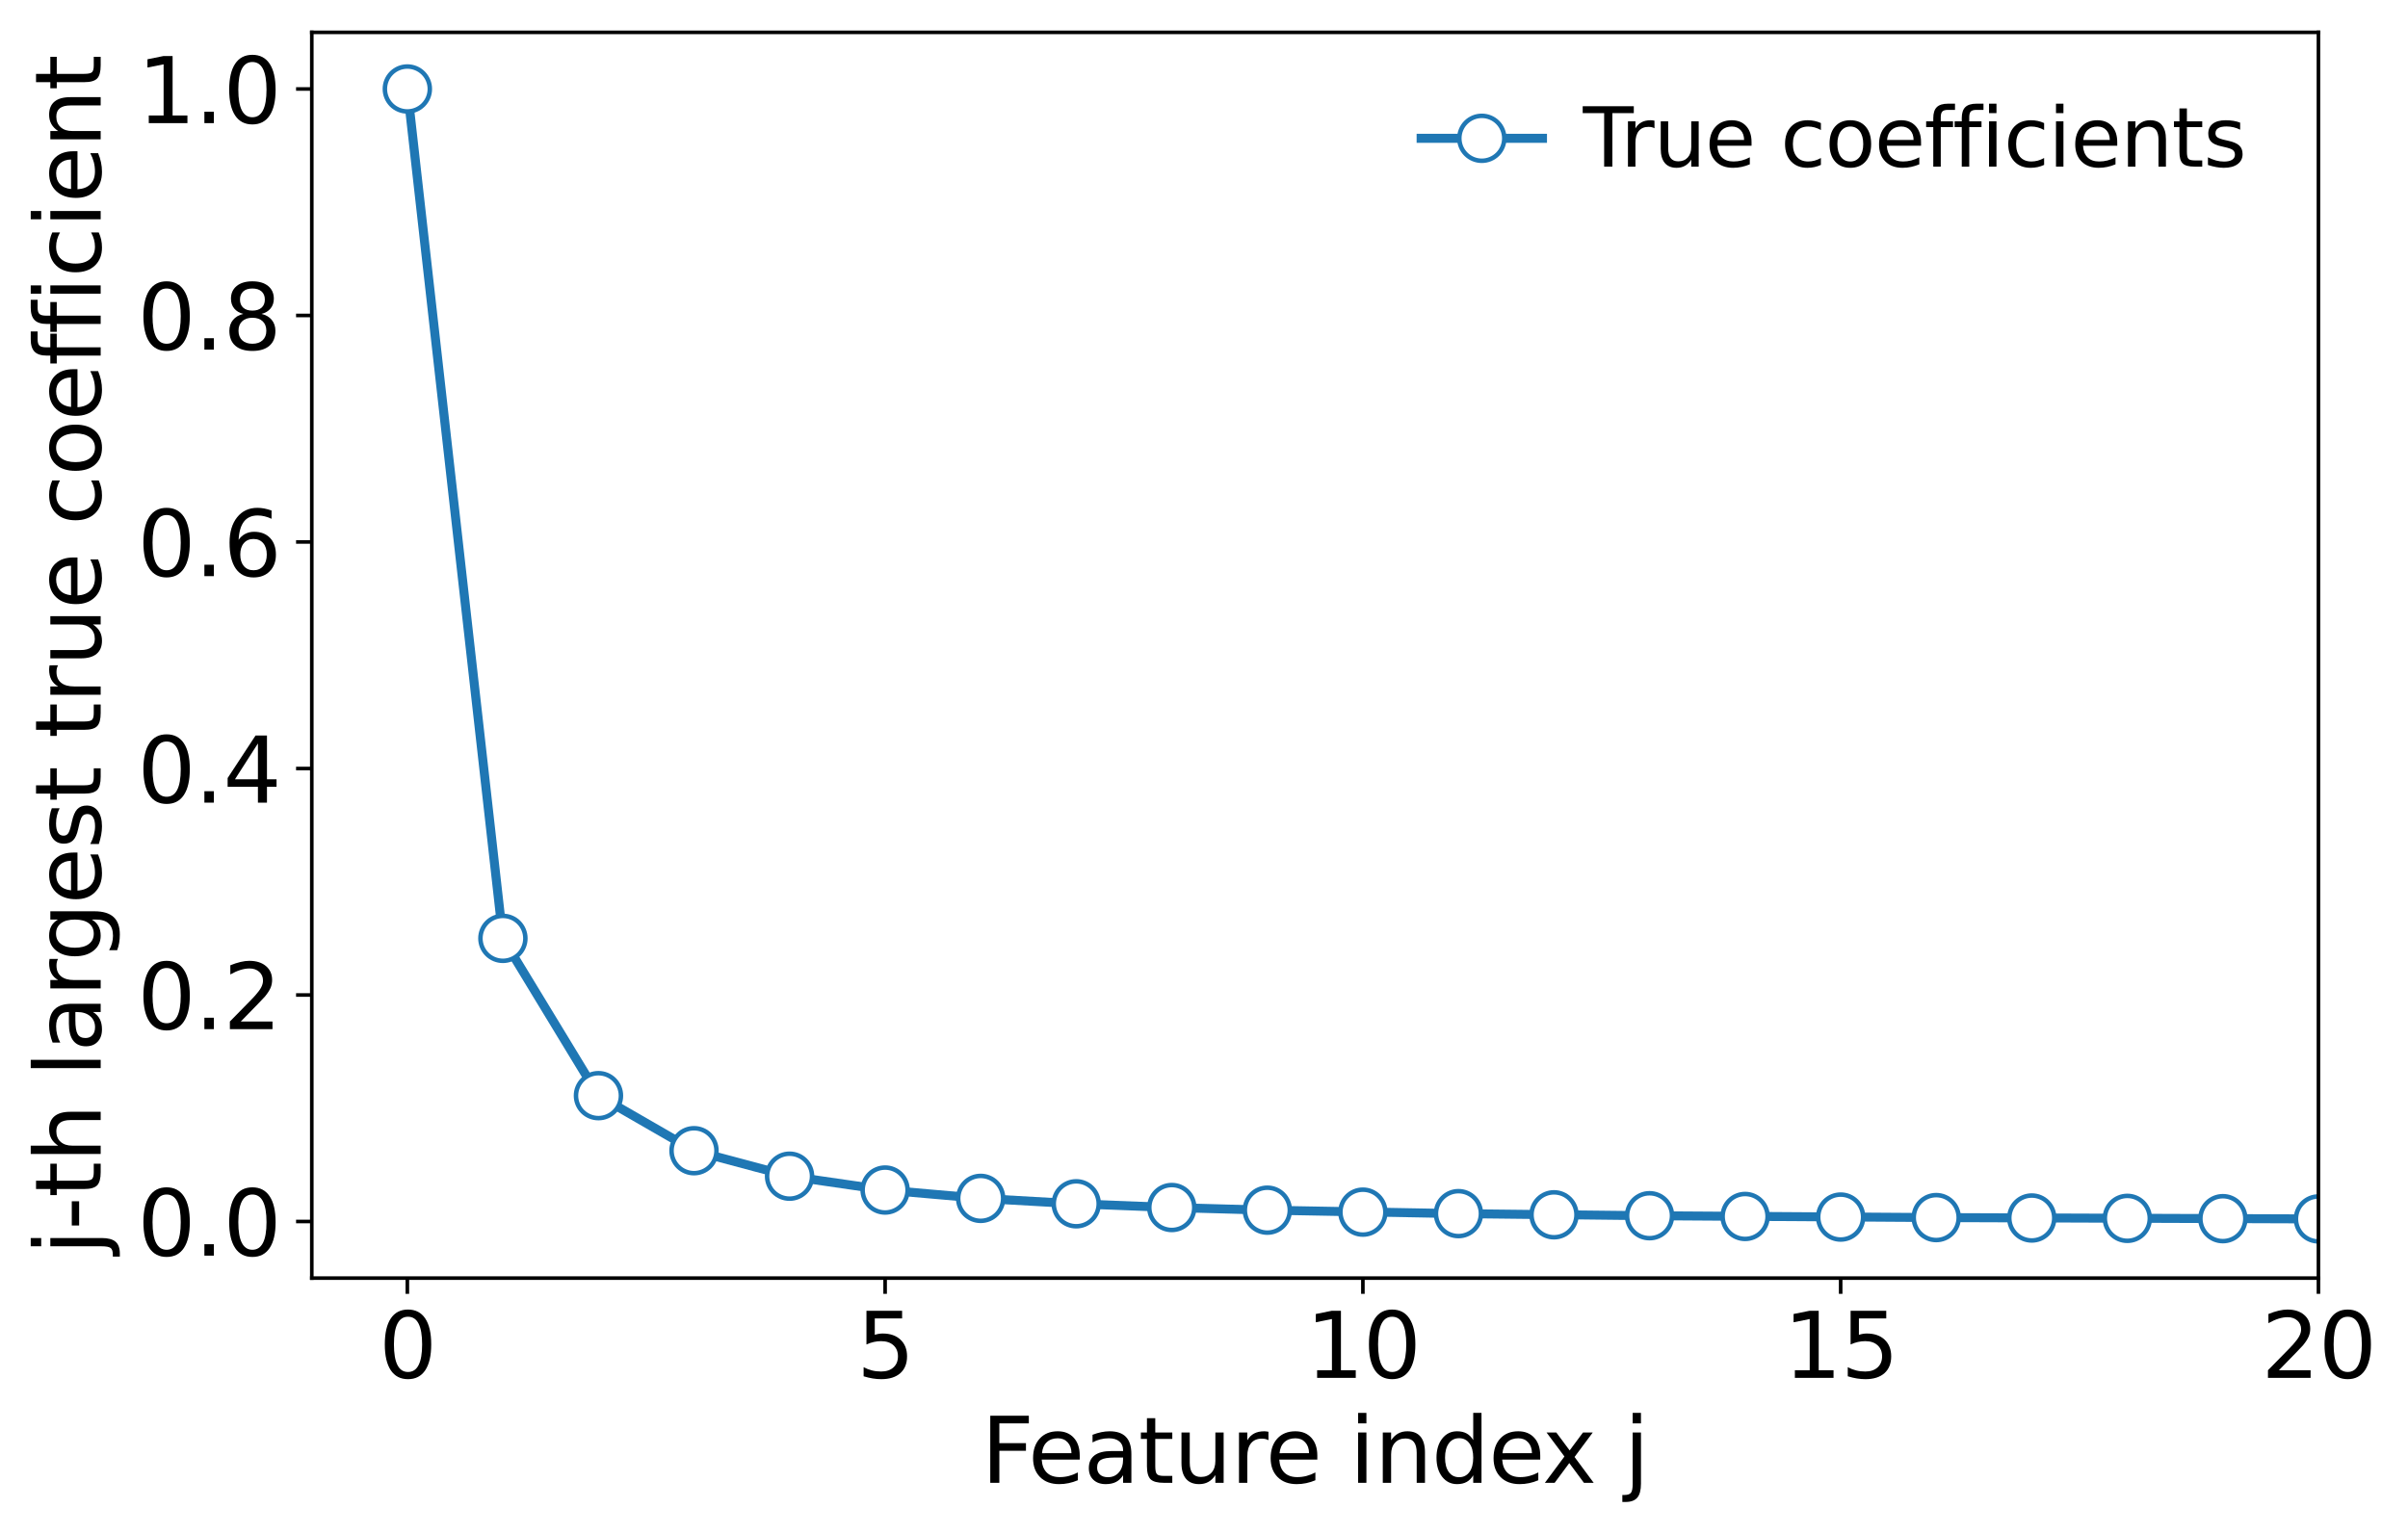 <?xml version="1.0" encoding="utf-8" standalone="no"?>
<!DOCTYPE svg PUBLIC "-//W3C//DTD SVG 1.1//EN"
  "http://www.w3.org/Graphics/SVG/1.1/DTD/svg11.dtd">
<svg xmlns:xlink="http://www.w3.org/1999/xlink" width="535.688pt" height="341.312pt" viewBox="0 0 535.688 341.312" xmlns="http://www.w3.org/2000/svg" version="1.1">
 <defs>
  <style type="text/css">*{stroke-linejoin: round; stroke-linecap: butt}</style>
 </defs>
 <g id="figure_1">
  <g id="patch_1">
   <path d="M 0 341.312 
L 535.688 341.312 
L 535.688 0 
L 0 0 
z
" style="fill: #ffffff"/>
  </g>
  <g id="axes_1">
   <g id="patch_2">
    <path d="M 69.362 284.4 
L 515.763 284.4 
L 515.763 7.2 
L 69.362 7.2 
L 69.362 284.4 
z
" style="fill: none"/>
   </g>
   <g id="matplotlib.axis_1">
    <g id="xtick_1">
     <g id="line2d_1">
      <defs>
       <path id="m172dfd5a56" d="M 0 0 
L 0 3.5 
" style="stroke: #000000; stroke-width: 0.8"/>
      </defs>
      <g>
       <use xlink:href="#m172dfd5a56" x="90.62" y="284.4" style="stroke: #000000; stroke-width: 0.8"/>
      </g>
     </g>
     <g id="text_1">
      <!-- 0 -->
      <g transform="translate(84.257 306.597) scale(0.2 -0.2)">
       <defs>
        <path id="DejaVuSans-30" d="M 2034 4250 
Q 1547 4250 1301 3770 
Q 1056 3291 1056 2328 
Q 1056 1369 1301 889 
Q 1547 409 2034 409 
Q 2525 409 2770 889 
Q 3016 1369 3016 2328 
Q 3016 3291 2770 3770 
Q 2525 4250 2034 4250 
z
M 2034 4750 
Q 2819 4750 3233 4129 
Q 3647 3509 3647 2328 
Q 3647 1150 3233 529 
Q 2819 -91 2034 -91 
Q 1250 -91 836 529 
Q 422 1150 422 2328 
Q 422 3509 836 4129 
Q 1250 4750 2034 4750 
z
" transform="scale(0.016)"/>
       </defs>
       <use xlink:href="#DejaVuSans-30"/>
      </g>
     </g>
    </g>
    <g id="xtick_2">
     <g id="line2d_2">
      <g>
       <use xlink:href="#m172dfd5a56" x="196.905" y="284.4" style="stroke: #000000; stroke-width: 0.8"/>
      </g>
     </g>
     <g id="text_2">
      <!-- 5 -->
      <g transform="translate(190.543 306.597) scale(0.2 -0.2)">
       <defs>
        <path id="DejaVuSans-35" d="M 691 4666 
L 3169 4666 
L 3169 4134 
L 1269 4134 
L 1269 2991 
Q 1406 3038 1543 3061 
Q 1681 3084 1819 3084 
Q 2600 3084 3056 2656 
Q 3513 2228 3513 1497 
Q 3513 744 3044 326 
Q 2575 -91 1722 -91 
Q 1428 -91 1123 -41 
Q 819 9 494 109 
L 494 744 
Q 775 591 1075 516 
Q 1375 441 1709 441 
Q 2250 441 2565 725 
Q 2881 1009 2881 1497 
Q 2881 1984 2565 2268 
Q 2250 2553 1709 2553 
Q 1456 2553 1204 2497 
Q 953 2441 691 2322 
L 691 4666 
z
" transform="scale(0.016)"/>
       </defs>
       <use xlink:href="#DejaVuSans-35"/>
      </g>
     </g>
    </g>
    <g id="xtick_3">
     <g id="line2d_3">
      <g>
       <use xlink:href="#m172dfd5a56" x="303.191" y="284.4" style="stroke: #000000; stroke-width: 0.8"/>
      </g>
     </g>
     <g id="text_3">
      <!-- 10 -->
      <g transform="translate(290.466 306.597) scale(0.2 -0.2)">
       <defs>
        <path id="DejaVuSans-31" d="M 794 531 
L 1825 531 
L 1825 4091 
L 703 3866 
L 703 4441 
L 1819 4666 
L 2450 4666 
L 2450 531 
L 3481 531 
L 3481 0 
L 794 0 
L 794 531 
z
" transform="scale(0.016)"/>
       </defs>
       <use xlink:href="#DejaVuSans-31"/>
       <use xlink:href="#DejaVuSans-30" transform="translate(63.623 0)"/>
      </g>
     </g>
    </g>
    <g id="xtick_4">
     <g id="line2d_4">
      <g>
       <use xlink:href="#m172dfd5a56" x="409.477" y="284.4" style="stroke: #000000; stroke-width: 0.8"/>
      </g>
     </g>
     <g id="text_4">
      <!-- 15 -->
      <g transform="translate(396.752 306.597) scale(0.2 -0.2)">
       <use xlink:href="#DejaVuSans-31"/>
       <use xlink:href="#DejaVuSans-35" transform="translate(63.623 0)"/>
      </g>
     </g>
    </g>
    <g id="xtick_5">
     <g id="line2d_5">
      <g>
       <use xlink:href="#m172dfd5a56" x="515.763" y="284.4" style="stroke: #000000; stroke-width: 0.8"/>
      </g>
     </g>
     <g id="text_5">
      <!-- 20 -->
      <g transform="translate(503.038 306.597) scale(0.2 -0.2)">
       <defs>
        <path id="DejaVuSans-32" d="M 1228 531 
L 3431 531 
L 3431 0 
L 469 0 
L 469 531 
Q 828 903 1448 1529 
Q 2069 2156 2228 2338 
Q 2531 2678 2651 2914 
Q 2772 3150 2772 3378 
Q 2772 3750 2511 3984 
Q 2250 4219 1831 4219 
Q 1534 4219 1204 4116 
Q 875 4013 500 3803 
L 500 4441 
Q 881 4594 1212 4672 
Q 1544 4750 1819 4750 
Q 2544 4750 2975 4387 
Q 3406 4025 3406 3419 
Q 3406 3131 3298 2873 
Q 3191 2616 2906 2266 
Q 2828 2175 2409 1742 
Q 1991 1309 1228 531 
z
" transform="scale(0.016)"/>
       </defs>
       <use xlink:href="#DejaVuSans-32"/>
       <use xlink:href="#DejaVuSans-30" transform="translate(63.623 0)"/>
      </g>
     </g>
    </g>
    <g id="text_6">
     <!-- Feature index j -->
     <g transform="translate(218.287 329.953) scale(0.2 -0.2)">
      <defs>
       <path id="DejaVuSans-46" d="M 628 4666 
L 3309 4666 
L 3309 4134 
L 1259 4134 
L 1259 2759 
L 3109 2759 
L 3109 2228 
L 1259 2228 
L 1259 0 
L 628 0 
L 628 4666 
z
" transform="scale(0.016)"/>
       <path id="DejaVuSans-65" d="M 3597 1894 
L 3597 1613 
L 953 1613 
Q 991 1019 1311 708 
Q 1631 397 2203 397 
Q 2534 397 2845 478 
Q 3156 559 3463 722 
L 3463 178 
Q 3153 47 2828 -22 
Q 2503 -91 2169 -91 
Q 1331 -91 842 396 
Q 353 884 353 1716 
Q 353 2575 817 3079 
Q 1281 3584 2069 3584 
Q 2775 3584 3186 3129 
Q 3597 2675 3597 1894 
z
M 3022 2063 
Q 3016 2534 2758 2815 
Q 2500 3097 2075 3097 
Q 1594 3097 1305 2825 
Q 1016 2553 972 2059 
L 3022 2063 
z
" transform="scale(0.016)"/>
       <path id="DejaVuSans-61" d="M 2194 1759 
Q 1497 1759 1228 1600 
Q 959 1441 959 1056 
Q 959 750 1161 570 
Q 1363 391 1709 391 
Q 2188 391 2477 730 
Q 2766 1069 2766 1631 
L 2766 1759 
L 2194 1759 
z
M 3341 1997 
L 3341 0 
L 2766 0 
L 2766 531 
Q 2569 213 2275 61 
Q 1981 -91 1556 -91 
Q 1019 -91 701 211 
Q 384 513 384 1019 
Q 384 1609 779 1909 
Q 1175 2209 1959 2209 
L 2766 2209 
L 2766 2266 
Q 2766 2663 2505 2880 
Q 2244 3097 1772 3097 
Q 1472 3097 1187 3025 
Q 903 2953 641 2809 
L 641 3341 
Q 956 3463 1253 3523 
Q 1550 3584 1831 3584 
Q 2591 3584 2966 3190 
Q 3341 2797 3341 1997 
z
" transform="scale(0.016)"/>
       <path id="DejaVuSans-74" d="M 1172 4494 
L 1172 3500 
L 2356 3500 
L 2356 3053 
L 1172 3053 
L 1172 1153 
Q 1172 725 1289 603 
Q 1406 481 1766 481 
L 2356 481 
L 2356 0 
L 1766 0 
Q 1100 0 847 248 
Q 594 497 594 1153 
L 594 3053 
L 172 3053 
L 172 3500 
L 594 3500 
L 594 4494 
L 1172 4494 
z
" transform="scale(0.016)"/>
       <path id="DejaVuSans-75" d="M 544 1381 
L 544 3500 
L 1119 3500 
L 1119 1403 
Q 1119 906 1312 657 
Q 1506 409 1894 409 
Q 2359 409 2629 706 
Q 2900 1003 2900 1516 
L 2900 3500 
L 3475 3500 
L 3475 0 
L 2900 0 
L 2900 538 
Q 2691 219 2414 64 
Q 2138 -91 1772 -91 
Q 1169 -91 856 284 
Q 544 659 544 1381 
z
M 1991 3584 
L 1991 3584 
z
" transform="scale(0.016)"/>
       <path id="DejaVuSans-72" d="M 2631 2963 
Q 2534 3019 2420 3045 
Q 2306 3072 2169 3072 
Q 1681 3072 1420 2755 
Q 1159 2438 1159 1844 
L 1159 0 
L 581 0 
L 581 3500 
L 1159 3500 
L 1159 2956 
Q 1341 3275 1631 3429 
Q 1922 3584 2338 3584 
Q 2397 3584 2469 3576 
Q 2541 3569 2628 3553 
L 2631 2963 
z
" transform="scale(0.016)"/>
       <path id="DejaVuSans-20" transform="scale(0.016)"/>
       <path id="DejaVuSans-69" d="M 603 3500 
L 1178 3500 
L 1178 0 
L 603 0 
L 603 3500 
z
M 603 4863 
L 1178 4863 
L 1178 4134 
L 603 4134 
L 603 4863 
z
" transform="scale(0.016)"/>
       <path id="DejaVuSans-6e" d="M 3513 2113 
L 3513 0 
L 2938 0 
L 2938 2094 
Q 2938 2591 2744 2837 
Q 2550 3084 2163 3084 
Q 1697 3084 1428 2787 
Q 1159 2491 1159 1978 
L 1159 0 
L 581 0 
L 581 3500 
L 1159 3500 
L 1159 2956 
Q 1366 3272 1645 3428 
Q 1925 3584 2291 3584 
Q 2894 3584 3203 3211 
Q 3513 2838 3513 2113 
z
" transform="scale(0.016)"/>
       <path id="DejaVuSans-64" d="M 2906 2969 
L 2906 4863 
L 3481 4863 
L 3481 0 
L 2906 0 
L 2906 525 
Q 2725 213 2448 61 
Q 2172 -91 1784 -91 
Q 1150 -91 751 415 
Q 353 922 353 1747 
Q 353 2572 751 3078 
Q 1150 3584 1784 3584 
Q 2172 3584 2448 3432 
Q 2725 3281 2906 2969 
z
M 947 1747 
Q 947 1113 1208 752 
Q 1469 391 1925 391 
Q 2381 391 2643 752 
Q 2906 1113 2906 1747 
Q 2906 2381 2643 2742 
Q 2381 3103 1925 3103 
Q 1469 3103 1208 2742 
Q 947 2381 947 1747 
z
" transform="scale(0.016)"/>
       <path id="DejaVuSans-78" d="M 3513 3500 
L 2247 1797 
L 3578 0 
L 2900 0 
L 1881 1375 
L 863 0 
L 184 0 
L 1544 1831 
L 300 3500 
L 978 3500 
L 1906 2253 
L 2834 3500 
L 3513 3500 
z
" transform="scale(0.016)"/>
       <path id="DejaVuSans-6a" d="M 603 3500 
L 1178 3500 
L 1178 -63 
Q 1178 -731 923 -1031 
Q 669 -1331 103 -1331 
L -116 -1331 
L -116 -844 
L 38 -844 
Q 366 -844 484 -692 
Q 603 -541 603 -63 
L 603 3500 
z
M 603 4863 
L 1178 4863 
L 1178 4134 
L 603 4134 
L 603 4863 
z
" transform="scale(0.016)"/>
      </defs>
      <use xlink:href="#DejaVuSans-46"/>
      <use xlink:href="#DejaVuSans-65" transform="translate(52.02 0)"/>
      <use xlink:href="#DejaVuSans-61" transform="translate(113.543 0)"/>
      <use xlink:href="#DejaVuSans-74" transform="translate(174.822 0)"/>
      <use xlink:href="#DejaVuSans-75" transform="translate(214.031 0)"/>
      <use xlink:href="#DejaVuSans-72" transform="translate(277.41 0)"/>
      <use xlink:href="#DejaVuSans-65" transform="translate(316.273 0)"/>
      <use xlink:href="#DejaVuSans-20" transform="translate(377.797 0)"/>
      <use xlink:href="#DejaVuSans-69" transform="translate(409.584 0)"/>
      <use xlink:href="#DejaVuSans-6e" transform="translate(437.367 0)"/>
      <use xlink:href="#DejaVuSans-64" transform="translate(500.746 0)"/>
      <use xlink:href="#DejaVuSans-65" transform="translate(564.223 0)"/>
      <use xlink:href="#DejaVuSans-78" transform="translate(623.996 0)"/>
      <use xlink:href="#DejaVuSans-20" transform="translate(683.176 0)"/>
      <use xlink:href="#DejaVuSans-6a" transform="translate(714.963 0)"/>
     </g>
    </g>
   </g>
   <g id="matplotlib.axis_2">
    <g id="ytick_1">
     <g id="line2d_6">
      <defs>
       <path id="m11b8244fba" d="M 0 0 
L -3.5 0 
" style="stroke: #000000; stroke-width: 0.8"/>
      </defs>
      <g>
       <use xlink:href="#m11b8244fba" x="69.362" y="271.803" style="stroke: #000000; stroke-width: 0.8"/>
      </g>
     </g>
     <g id="text_7">
      <!-- 0.0 -->
      <g transform="translate(30.556 279.401) scale(0.2 -0.2)">
       <defs>
        <path id="DejaVuSans-2e" d="M 684 794 
L 1344 794 
L 1344 0 
L 684 0 
L 684 794 
z
" transform="scale(0.016)"/>
       </defs>
       <use xlink:href="#DejaVuSans-30"/>
       <use xlink:href="#DejaVuSans-2e" transform="translate(63.623 0)"/>
       <use xlink:href="#DejaVuSans-30" transform="translate(95.41 0)"/>
      </g>
     </g>
    </g>
    <g id="ytick_2">
     <g id="line2d_7">
      <g>
       <use xlink:href="#m11b8244fba" x="69.362" y="221.402" style="stroke: #000000; stroke-width: 0.8"/>
      </g>
     </g>
     <g id="text_8">
      <!-- 0.2 -->
      <g transform="translate(30.556 229.001) scale(0.2 -0.2)">
       <use xlink:href="#DejaVuSans-30"/>
       <use xlink:href="#DejaVuSans-2e" transform="translate(63.623 0)"/>
       <use xlink:href="#DejaVuSans-32" transform="translate(95.41 0)"/>
      </g>
     </g>
    </g>
    <g id="ytick_3">
     <g id="line2d_8">
      <g>
       <use xlink:href="#m11b8244fba" x="69.362" y="171.002" style="stroke: #000000; stroke-width: 0.8"/>
      </g>
     </g>
     <g id="text_9">
      <!-- 0.4 -->
      <g transform="translate(30.556 178.6) scale(0.2 -0.2)">
       <defs>
        <path id="DejaVuSans-34" d="M 2419 4116 
L 825 1625 
L 2419 1625 
L 2419 4116 
z
M 2253 4666 
L 3047 4666 
L 3047 1625 
L 3713 1625 
L 3713 1100 
L 3047 1100 
L 3047 0 
L 2419 0 
L 2419 1100 
L 313 1100 
L 313 1709 
L 2253 4666 
z
" transform="scale(0.016)"/>
       </defs>
       <use xlink:href="#DejaVuSans-30"/>
       <use xlink:href="#DejaVuSans-2e" transform="translate(63.623 0)"/>
       <use xlink:href="#DejaVuSans-34" transform="translate(95.41 0)"/>
      </g>
     </g>
    </g>
    <g id="ytick_4">
     <g id="line2d_9">
      <g>
       <use xlink:href="#m11b8244fba" x="69.362" y="120.601" style="stroke: #000000; stroke-width: 0.8"/>
      </g>
     </g>
     <g id="text_10">
      <!-- 0.6 -->
      <g transform="translate(30.556 128.2) scale(0.2 -0.2)">
       <defs>
        <path id="DejaVuSans-36" d="M 2113 2584 
Q 1688 2584 1439 2293 
Q 1191 2003 1191 1497 
Q 1191 994 1439 701 
Q 1688 409 2113 409 
Q 2538 409 2786 701 
Q 3034 994 3034 1497 
Q 3034 2003 2786 2293 
Q 2538 2584 2113 2584 
z
M 3366 4563 
L 3366 3988 
Q 3128 4100 2886 4159 
Q 2644 4219 2406 4219 
Q 1781 4219 1451 3797 
Q 1122 3375 1075 2522 
Q 1259 2794 1537 2939 
Q 1816 3084 2150 3084 
Q 2853 3084 3261 2657 
Q 3669 2231 3669 1497 
Q 3669 778 3244 343 
Q 2819 -91 2113 -91 
Q 1303 -91 875 529 
Q 447 1150 447 2328 
Q 447 3434 972 4092 
Q 1497 4750 2381 4750 
Q 2619 4750 2861 4703 
Q 3103 4656 3366 4563 
z
" transform="scale(0.016)"/>
       </defs>
       <use xlink:href="#DejaVuSans-30"/>
       <use xlink:href="#DejaVuSans-2e" transform="translate(63.623 0)"/>
       <use xlink:href="#DejaVuSans-36" transform="translate(95.41 0)"/>
      </g>
     </g>
    </g>
    <g id="ytick_5">
     <g id="line2d_10">
      <g>
       <use xlink:href="#m11b8244fba" x="69.362" y="70.201" style="stroke: #000000; stroke-width: 0.8"/>
      </g>
     </g>
     <g id="text_11">
      <!-- 0.8 -->
      <g transform="translate(30.556 77.799) scale(0.2 -0.2)">
       <defs>
        <path id="DejaVuSans-38" d="M 2034 2216 
Q 1584 2216 1326 1975 
Q 1069 1734 1069 1313 
Q 1069 891 1326 650 
Q 1584 409 2034 409 
Q 2484 409 2743 651 
Q 3003 894 3003 1313 
Q 3003 1734 2745 1975 
Q 2488 2216 2034 2216 
z
M 1403 2484 
Q 997 2584 770 2862 
Q 544 3141 544 3541 
Q 544 4100 942 4425 
Q 1341 4750 2034 4750 
Q 2731 4750 3128 4425 
Q 3525 4100 3525 3541 
Q 3525 3141 3298 2862 
Q 3072 2584 2669 2484 
Q 3125 2378 3379 2068 
Q 3634 1759 3634 1313 
Q 3634 634 3220 271 
Q 2806 -91 2034 -91 
Q 1263 -91 848 271 
Q 434 634 434 1313 
Q 434 1759 690 2068 
Q 947 2378 1403 2484 
z
M 1172 3481 
Q 1172 3119 1398 2916 
Q 1625 2713 2034 2713 
Q 2441 2713 2670 2916 
Q 2900 3119 2900 3481 
Q 2900 3844 2670 4047 
Q 2441 4250 2034 4250 
Q 1625 4250 1398 4047 
Q 1172 3844 1172 3481 
z
" transform="scale(0.016)"/>
       </defs>
       <use xlink:href="#DejaVuSans-30"/>
       <use xlink:href="#DejaVuSans-2e" transform="translate(63.623 0)"/>
       <use xlink:href="#DejaVuSans-38" transform="translate(95.41 0)"/>
      </g>
     </g>
    </g>
    <g id="ytick_6">
     <g id="line2d_11">
      <g>
       <use xlink:href="#m11b8244fba" x="69.362" y="19.8" style="stroke: #000000; stroke-width: 0.8"/>
      </g>
     </g>
     <g id="text_12">
      <!-- 1.0 -->
      <g transform="translate(30.556 27.398) scale(0.2 -0.2)">
       <use xlink:href="#DejaVuSans-31"/>
       <use xlink:href="#DejaVuSans-2e" transform="translate(63.623 0)"/>
       <use xlink:href="#DejaVuSans-30" transform="translate(95.41 0)"/>
      </g>
     </g>
    </g>
    <g id="text_13">
     <!-- j-th largest true coefficient -->
     <g transform="translate(22.397 279.25) rotate(-90) scale(0.2 -0.2)">
      <defs>
       <path id="DejaVuSans-2d" d="M 313 2009 
L 1997 2009 
L 1997 1497 
L 313 1497 
L 313 2009 
z
" transform="scale(0.016)"/>
       <path id="DejaVuSans-68" d="M 3513 2113 
L 3513 0 
L 2938 0 
L 2938 2094 
Q 2938 2591 2744 2837 
Q 2550 3084 2163 3084 
Q 1697 3084 1428 2787 
Q 1159 2491 1159 1978 
L 1159 0 
L 581 0 
L 581 4863 
L 1159 4863 
L 1159 2956 
Q 1366 3272 1645 3428 
Q 1925 3584 2291 3584 
Q 2894 3584 3203 3211 
Q 3513 2838 3513 2113 
z
" transform="scale(0.016)"/>
       <path id="DejaVuSans-6c" d="M 603 4863 
L 1178 4863 
L 1178 0 
L 603 0 
L 603 4863 
z
" transform="scale(0.016)"/>
       <path id="DejaVuSans-67" d="M 2906 1791 
Q 2906 2416 2648 2759 
Q 2391 3103 1925 3103 
Q 1463 3103 1205 2759 
Q 947 2416 947 1791 
Q 947 1169 1205 825 
Q 1463 481 1925 481 
Q 2391 481 2648 825 
Q 2906 1169 2906 1791 
z
M 3481 434 
Q 3481 -459 3084 -895 
Q 2688 -1331 1869 -1331 
Q 1566 -1331 1297 -1286 
Q 1028 -1241 775 -1147 
L 775 -588 
Q 1028 -725 1275 -790 
Q 1522 -856 1778 -856 
Q 2344 -856 2625 -561 
Q 2906 -266 2906 331 
L 2906 616 
Q 2728 306 2450 153 
Q 2172 0 1784 0 
Q 1141 0 747 490 
Q 353 981 353 1791 
Q 353 2603 747 3093 
Q 1141 3584 1784 3584 
Q 2172 3584 2450 3431 
Q 2728 3278 2906 2969 
L 2906 3500 
L 3481 3500 
L 3481 434 
z
" transform="scale(0.016)"/>
       <path id="DejaVuSans-73" d="M 2834 3397 
L 2834 2853 
Q 2591 2978 2328 3040 
Q 2066 3103 1784 3103 
Q 1356 3103 1142 2972 
Q 928 2841 928 2578 
Q 928 2378 1081 2264 
Q 1234 2150 1697 2047 
L 1894 2003 
Q 2506 1872 2764 1633 
Q 3022 1394 3022 966 
Q 3022 478 2636 193 
Q 2250 -91 1575 -91 
Q 1294 -91 989 -36 
Q 684 19 347 128 
L 347 722 
Q 666 556 975 473 
Q 1284 391 1588 391 
Q 1994 391 2212 530 
Q 2431 669 2431 922 
Q 2431 1156 2273 1281 
Q 2116 1406 1581 1522 
L 1381 1569 
Q 847 1681 609 1914 
Q 372 2147 372 2553 
Q 372 3047 722 3315 
Q 1072 3584 1716 3584 
Q 2034 3584 2315 3537 
Q 2597 3491 2834 3397 
z
" transform="scale(0.016)"/>
       <path id="DejaVuSans-63" d="M 3122 3366 
L 3122 2828 
Q 2878 2963 2633 3030 
Q 2388 3097 2138 3097 
Q 1578 3097 1268 2742 
Q 959 2388 959 1747 
Q 959 1106 1268 751 
Q 1578 397 2138 397 
Q 2388 397 2633 464 
Q 2878 531 3122 666 
L 3122 134 
Q 2881 22 2623 -34 
Q 2366 -91 2075 -91 
Q 1284 -91 818 406 
Q 353 903 353 1747 
Q 353 2603 823 3093 
Q 1294 3584 2113 3584 
Q 2378 3584 2631 3529 
Q 2884 3475 3122 3366 
z
" transform="scale(0.016)"/>
       <path id="DejaVuSans-6f" d="M 1959 3097 
Q 1497 3097 1228 2736 
Q 959 2375 959 1747 
Q 959 1119 1226 758 
Q 1494 397 1959 397 
Q 2419 397 2687 759 
Q 2956 1122 2956 1747 
Q 2956 2369 2687 2733 
Q 2419 3097 1959 3097 
z
M 1959 3584 
Q 2709 3584 3137 3096 
Q 3566 2609 3566 1747 
Q 3566 888 3137 398 
Q 2709 -91 1959 -91 
Q 1206 -91 779 398 
Q 353 888 353 1747 
Q 353 2609 779 3096 
Q 1206 3584 1959 3584 
z
" transform="scale(0.016)"/>
       <path id="DejaVuSans-66" d="M 2375 4863 
L 2375 4384 
L 1825 4384 
Q 1516 4384 1395 4259 
Q 1275 4134 1275 3809 
L 1275 3500 
L 2222 3500 
L 2222 3053 
L 1275 3053 
L 1275 0 
L 697 0 
L 697 3053 
L 147 3053 
L 147 3500 
L 697 3500 
L 697 3744 
Q 697 4328 969 4595 
Q 1241 4863 1831 4863 
L 2375 4863 
z
" transform="scale(0.016)"/>
      </defs>
      <use xlink:href="#DejaVuSans-6a"/>
      <use xlink:href="#DejaVuSans-2d" transform="translate(27.783 0)"/>
      <use xlink:href="#DejaVuSans-74" transform="translate(63.867 0)"/>
      <use xlink:href="#DejaVuSans-68" transform="translate(103.076 0)"/>
      <use xlink:href="#DejaVuSans-20" transform="translate(166.455 0)"/>
      <use xlink:href="#DejaVuSans-6c" transform="translate(198.242 0)"/>
      <use xlink:href="#DejaVuSans-61" transform="translate(226.025 0)"/>
      <use xlink:href="#DejaVuSans-72" transform="translate(287.305 0)"/>
      <use xlink:href="#DejaVuSans-67" transform="translate(326.668 0)"/>
      <use xlink:href="#DejaVuSans-65" transform="translate(390.145 0)"/>
      <use xlink:href="#DejaVuSans-73" transform="translate(451.668 0)"/>
      <use xlink:href="#DejaVuSans-74" transform="translate(503.768 0)"/>
      <use xlink:href="#DejaVuSans-20" transform="translate(542.977 0)"/>
      <use xlink:href="#DejaVuSans-74" transform="translate(574.764 0)"/>
      <use xlink:href="#DejaVuSans-72" transform="translate(613.973 0)"/>
      <use xlink:href="#DejaVuSans-75" transform="translate(655.086 0)"/>
      <use xlink:href="#DejaVuSans-65" transform="translate(718.465 0)"/>
      <use xlink:href="#DejaVuSans-20" transform="translate(779.988 0)"/>
      <use xlink:href="#DejaVuSans-63" transform="translate(811.775 0)"/>
      <use xlink:href="#DejaVuSans-6f" transform="translate(866.756 0)"/>
      <use xlink:href="#DejaVuSans-65" transform="translate(927.938 0)"/>
      <use xlink:href="#DejaVuSans-66" transform="translate(989.461 0)"/>
      <use xlink:href="#DejaVuSans-66" transform="translate(1024.666 0)"/>
      <use xlink:href="#DejaVuSans-69" transform="translate(1059.871 0)"/>
      <use xlink:href="#DejaVuSans-63" transform="translate(1087.654 0)"/>
      <use xlink:href="#DejaVuSans-69" transform="translate(1142.635 0)"/>
      <use xlink:href="#DejaVuSans-65" transform="translate(1170.418 0)"/>
      <use xlink:href="#DejaVuSans-6e" transform="translate(1231.941 0)"/>
      <use xlink:href="#DejaVuSans-74" transform="translate(1295.32 0)"/>
     </g>
    </g>
   </g>
   <g id="line2d_12">
    <path d="M 90.62 19.8 
L 111.877 208.802 
L 133.134 243.802 
L 154.391 256.053 
L 175.648 261.723 
L 196.905 264.803 
L 218.162 266.66 
L 239.42 267.865 
L 260.677 268.692 
L 281.934 269.283 
L 324.448 270.053 
L 366.962 270.517 
L 430.734 270.931 
L 515.763 271.231 
L 536.688 271.281 
L 536.688 271.281 
" clip-path="url(#p27f8ea3ad3)" style="fill: none; stroke: #1f77b4; stroke-width: 2; stroke-linecap: square"/>
    <defs>
     <path id="mf3599921d0" d="M 0 5 
C 1.326 5 2.598 4.473 3.536 3.536 
C 4.473 2.598 5 1.326 5 0 
C 5 -1.326 4.473 -2.598 3.536 -3.536 
C 2.598 -4.473 1.326 -5 0 -5 
C -1.326 -5 -2.598 -4.473 -3.536 -3.536 
C -4.473 -2.598 -5 -1.326 -5 0 
C -5 1.326 -4.473 2.598 -3.536 3.536 
C -2.598 4.473 -1.326 5 0 5 
z
" style="stroke: #1f77b4"/>
    </defs>
    <g clip-path="url(#p27f8ea3ad3)">
     <use xlink:href="#mf3599921d0" x="90.62" y="19.8" style="fill: #ffffff; stroke: #1f77b4"/>
     <use xlink:href="#mf3599921d0" x="111.877" y="208.802" style="fill: #ffffff; stroke: #1f77b4"/>
     <use xlink:href="#mf3599921d0" x="133.134" y="243.802" style="fill: #ffffff; stroke: #1f77b4"/>
     <use xlink:href="#mf3599921d0" x="154.391" y="256.053" style="fill: #ffffff; stroke: #1f77b4"/>
     <use xlink:href="#mf3599921d0" x="175.648" y="261.723" style="fill: #ffffff; stroke: #1f77b4"/>
     <use xlink:href="#mf3599921d0" x="196.905" y="264.803" style="fill: #ffffff; stroke: #1f77b4"/>
     <use xlink:href="#mf3599921d0" x="218.162" y="266.66" style="fill: #ffffff; stroke: #1f77b4"/>
     <use xlink:href="#mf3599921d0" x="239.42" y="267.865" style="fill: #ffffff; stroke: #1f77b4"/>
     <use xlink:href="#mf3599921d0" x="260.677" y="268.692" style="fill: #ffffff; stroke: #1f77b4"/>
     <use xlink:href="#mf3599921d0" x="281.934" y="269.283" style="fill: #ffffff; stroke: #1f77b4"/>
     <use xlink:href="#mf3599921d0" x="303.191" y="269.72" style="fill: #ffffff; stroke: #1f77b4"/>
     <use xlink:href="#mf3599921d0" x="324.448" y="270.053" style="fill: #ffffff; stroke: #1f77b4"/>
     <use xlink:href="#mf3599921d0" x="345.705" y="270.312" style="fill: #ffffff; stroke: #1f77b4"/>
     <use xlink:href="#mf3599921d0" x="366.962" y="270.517" style="fill: #ffffff; stroke: #1f77b4"/>
     <use xlink:href="#mf3599921d0" x="388.22" y="270.683" style="fill: #ffffff; stroke: #1f77b4"/>
     <use xlink:href="#mf3599921d0" x="409.477" y="270.818" style="fill: #ffffff; stroke: #1f77b4"/>
     <use xlink:href="#mf3599921d0" x="430.734" y="270.931" style="fill: #ffffff; stroke: #1f77b4"/>
     <use xlink:href="#mf3599921d0" x="451.991" y="271.025" style="fill: #ffffff; stroke: #1f77b4"/>
     <use xlink:href="#mf3599921d0" x="473.248" y="271.105" style="fill: #ffffff; stroke: #1f77b4"/>
     <use xlink:href="#mf3599921d0" x="494.505" y="271.173" style="fill: #ffffff; stroke: #1f77b4"/>
     <use xlink:href="#mf3599921d0" x="515.763" y="271.231" style="fill: #ffffff; stroke: #1f77b4"/>
     <use xlink:href="#mf3599921d0" x="537.02" y="271.282" style="fill: #ffffff; stroke: #1f77b4"/>
     <use xlink:href="#mf3599921d0" x="558.277" y="271.326" style="fill: #ffffff; stroke: #1f77b4"/>
     <use xlink:href="#mf3599921d0" x="579.534" y="271.365" style="fill: #ffffff; stroke: #1f77b4"/>
     <use xlink:href="#mf3599921d0" x="600.791" y="271.4" style="fill: #ffffff; stroke: #1f77b4"/>
     <use xlink:href="#mf3599921d0" x="622.048" y="271.43" style="fill: #ffffff; stroke: #1f77b4"/>
     <use xlink:href="#mf3599921d0" x="643.305" y="271.457" style="fill: #ffffff; stroke: #1f77b4"/>
     <use xlink:href="#mf3599921d0" x="664.562" y="271.481" style="fill: #ffffff; stroke: #1f77b4"/>
     <use xlink:href="#mf3599921d0" x="685.82" y="271.503" style="fill: #ffffff; stroke: #1f77b4"/>
     <use xlink:href="#mf3599921d0" x="707.077" y="271.523" style="fill: #ffffff; stroke: #1f77b4"/>
     <use xlink:href="#mf3599921d0" x="728.334" y="271.541" style="fill: #ffffff; stroke: #1f77b4"/>
     <use xlink:href="#mf3599921d0" x="749.591" y="271.557" style="fill: #ffffff; stroke: #1f77b4"/>
     <use xlink:href="#mf3599921d0" x="770.848" y="271.571" style="fill: #ffffff; stroke: #1f77b4"/>
     <use xlink:href="#mf3599921d0" x="792.105" y="271.585" style="fill: #ffffff; stroke: #1f77b4"/>
     <use xlink:href="#mf3599921d0" x="813.362" y="271.597" style="fill: #ffffff; stroke: #1f77b4"/>
     <use xlink:href="#mf3599921d0" x="834.62" y="271.608" style="fill: #ffffff; stroke: #1f77b4"/>
     <use xlink:href="#mf3599921d0" x="855.877" y="271.619" style="fill: #ffffff; stroke: #1f77b4"/>
     <use xlink:href="#mf3599921d0" x="877.134" y="271.628" style="fill: #ffffff; stroke: #1f77b4"/>
     <use xlink:href="#mf3599921d0" x="898.391" y="271.637" style="fill: #ffffff; stroke: #1f77b4"/>
     <use xlink:href="#mf3599921d0" x="919.648" y="271.645" style="fill: #ffffff; stroke: #1f77b4"/>
     <use xlink:href="#mf3599921d0" x="940.905" y="271.653" style="fill: #ffffff; stroke: #1f77b4"/>
     <use xlink:href="#mf3599921d0" x="962.163" y="271.66" style="fill: #ffffff; stroke: #1f77b4"/>
     <use xlink:href="#mf3599921d0" x="983.42" y="271.667" style="fill: #ffffff; stroke: #1f77b4"/>
     <use xlink:href="#mf3599921d0" x="1004.677" y="271.673" style="fill: #ffffff; stroke: #1f77b4"/>
     <use xlink:href="#mf3599921d0" x="1025.934" y="271.678" style="fill: #ffffff; stroke: #1f77b4"/>
     <use xlink:href="#mf3599921d0" x="1047.191" y="271.684" style="fill: #ffffff; stroke: #1f77b4"/>
     <use xlink:href="#mf3599921d0" x="1068.448" y="271.689" style="fill: #ffffff; stroke: #1f77b4"/>
     <use xlink:href="#mf3599921d0" x="1089.705" y="271.693" style="fill: #ffffff; stroke: #1f77b4"/>
     <use xlink:href="#mf3599921d0" x="1110.963" y="271.698" style="fill: #ffffff; stroke: #1f77b4"/>
     <use xlink:href="#mf3599921d0" x="1132.22" y="271.702" style="fill: #ffffff; stroke: #1f77b4"/>
     <use xlink:href="#mf3599921d0" x="1153.477" y="271.706" style="fill: #ffffff; stroke: #1f77b4"/>
     <use xlink:href="#mf3599921d0" x="1174.734" y="271.71" style="fill: #ffffff; stroke: #1f77b4"/>
     <use xlink:href="#mf3599921d0" x="1195.991" y="271.713" style="fill: #ffffff; stroke: #1f77b4"/>
     <use xlink:href="#mf3599921d0" x="1217.248" y="271.716" style="fill: #ffffff; stroke: #1f77b4"/>
     <use xlink:href="#mf3599921d0" x="1238.505" y="271.719" style="fill: #ffffff; stroke: #1f77b4"/>
     <use xlink:href="#mf3599921d0" x="1259.763" y="271.722" style="fill: #ffffff; stroke: #1f77b4"/>
     <use xlink:href="#mf3599921d0" x="1281.02" y="271.725" style="fill: #ffffff; stroke: #1f77b4"/>
     <use xlink:href="#mf3599921d0" x="1302.277" y="271.728" style="fill: #ffffff; stroke: #1f77b4"/>
     <use xlink:href="#mf3599921d0" x="1323.534" y="271.73" style="fill: #ffffff; stroke: #1f77b4"/>
     <use xlink:href="#mf3599921d0" x="1344.791" y="271.733" style="fill: #ffffff; stroke: #1f77b4"/>
     <use xlink:href="#mf3599921d0" x="1366.048" y="271.735" style="fill: #ffffff; stroke: #1f77b4"/>
     <use xlink:href="#mf3599921d0" x="1387.305" y="271.737" style="fill: #ffffff; stroke: #1f77b4"/>
     <use xlink:href="#mf3599921d0" x="1408.562" y="271.739" style="fill: #ffffff; stroke: #1f77b4"/>
     <use xlink:href="#mf3599921d0" x="1429.82" y="271.741" style="fill: #ffffff; stroke: #1f77b4"/>
     <use xlink:href="#mf3599921d0" x="1451.077" y="271.743" style="fill: #ffffff; stroke: #1f77b4"/>
     <use xlink:href="#mf3599921d0" x="1472.334" y="271.745" style="fill: #ffffff; stroke: #1f77b4"/>
     <use xlink:href="#mf3599921d0" x="1493.591" y="271.747" style="fill: #ffffff; stroke: #1f77b4"/>
     <use xlink:href="#mf3599921d0" x="1514.848" y="271.748" style="fill: #ffffff; stroke: #1f77b4"/>
     <use xlink:href="#mf3599921d0" x="1536.105" y="271.75" style="fill: #ffffff; stroke: #1f77b4"/>
     <use xlink:href="#mf3599921d0" x="1557.362" y="271.751" style="fill: #ffffff; stroke: #1f77b4"/>
     <use xlink:href="#mf3599921d0" x="1578.62" y="271.753" style="fill: #ffffff; stroke: #1f77b4"/>
     <use xlink:href="#mf3599921d0" x="1599.877" y="271.754" style="fill: #ffffff; stroke: #1f77b4"/>
     <use xlink:href="#mf3599921d0" x="1621.134" y="271.756" style="fill: #ffffff; stroke: #1f77b4"/>
     <use xlink:href="#mf3599921d0" x="1642.391" y="271.757" style="fill: #ffffff; stroke: #1f77b4"/>
     <use xlink:href="#mf3599921d0" x="1663.648" y="271.758" style="fill: #ffffff; stroke: #1f77b4"/>
     <use xlink:href="#mf3599921d0" x="1684.905" y="271.759" style="fill: #ffffff; stroke: #1f77b4"/>
     <use xlink:href="#mf3599921d0" x="1706.162" y="271.76" style="fill: #ffffff; stroke: #1f77b4"/>
     <use xlink:href="#mf3599921d0" x="1727.42" y="271.761" style="fill: #ffffff; stroke: #1f77b4"/>
     <use xlink:href="#mf3599921d0" x="1748.677" y="271.762" style="fill: #ffffff; stroke: #1f77b4"/>
     <use xlink:href="#mf3599921d0" x="1769.934" y="271.763" style="fill: #ffffff; stroke: #1f77b4"/>
     <use xlink:href="#mf3599921d0" x="1791.191" y="271.764" style="fill: #ffffff; stroke: #1f77b4"/>
     <use xlink:href="#mf3599921d0" x="1812.448" y="271.765" style="fill: #ffffff; stroke: #1f77b4"/>
     <use xlink:href="#mf3599921d0" x="1833.705" y="271.766" style="fill: #ffffff; stroke: #1f77b4"/>
     <use xlink:href="#mf3599921d0" x="1854.963" y="271.767" style="fill: #ffffff; stroke: #1f77b4"/>
     <use xlink:href="#mf3599921d0" x="1876.22" y="271.768" style="fill: #ffffff; stroke: #1f77b4"/>
     <use xlink:href="#mf3599921d0" x="1897.477" y="271.769" style="fill: #ffffff; stroke: #1f77b4"/>
     <use xlink:href="#mf3599921d0" x="1918.734" y="271.77" style="fill: #ffffff; stroke: #1f77b4"/>
     <use xlink:href="#mf3599921d0" x="1939.991" y="271.77" style="fill: #ffffff; stroke: #1f77b4"/>
     <use xlink:href="#mf3599921d0" x="1961.248" y="271.771" style="fill: #ffffff; stroke: #1f77b4"/>
     <use xlink:href="#mf3599921d0" x="1982.505" y="271.772" style="fill: #ffffff; stroke: #1f77b4"/>
     <use xlink:href="#mf3599921d0" x="2003.763" y="271.772" style="fill: #ffffff; stroke: #1f77b4"/>
     <use xlink:href="#mf3599921d0" x="2025.02" y="271.773" style="fill: #ffffff; stroke: #1f77b4"/>
     <use xlink:href="#mf3599921d0" x="2046.277" y="271.774" style="fill: #ffffff; stroke: #1f77b4"/>
     <use xlink:href="#mf3599921d0" x="2067.534" y="271.774" style="fill: #ffffff; stroke: #1f77b4"/>
     <use xlink:href="#mf3599921d0" x="2088.791" y="271.775" style="fill: #ffffff; stroke: #1f77b4"/>
     <use xlink:href="#mf3599921d0" x="2110.048" y="271.775" style="fill: #ffffff; stroke: #1f77b4"/>
     <use xlink:href="#mf3599921d0" x="2131.305" y="271.776" style="fill: #ffffff; stroke: #1f77b4"/>
     <use xlink:href="#mf3599921d0" x="2152.562" y="271.777" style="fill: #ffffff; stroke: #1f77b4"/>
     <use xlink:href="#mf3599921d0" x="2173.82" y="271.777" style="fill: #ffffff; stroke: #1f77b4"/>
     <use xlink:href="#mf3599921d0" x="2195.077" y="271.778" style="fill: #ffffff; stroke: #1f77b4"/>
     <use xlink:href="#mf3599921d0" x="2216.334" y="271.778" style="fill: #ffffff; stroke: #1f77b4"/>
     <use xlink:href="#mf3599921d0" x="2237.591" y="271.779" style="fill: #ffffff; stroke: #1f77b4"/>
     <use xlink:href="#mf3599921d0" x="2258.848" y="271.779" style="fill: #ffffff; stroke: #1f77b4"/>
     <use xlink:href="#mf3599921d0" x="2280.105" y="271.78" style="fill: #ffffff; stroke: #1f77b4"/>
     <use xlink:href="#mf3599921d0" x="2301.363" y="271.78" style="fill: #ffffff; stroke: #1f77b4"/>
     <use xlink:href="#mf3599921d0" x="2322.62" y="271.78" style="fill: #ffffff; stroke: #1f77b4"/>
     <use xlink:href="#mf3599921d0" x="2343.877" y="271.781" style="fill: #ffffff; stroke: #1f77b4"/>
     <use xlink:href="#mf3599921d0" x="2365.134" y="271.781" style="fill: #ffffff; stroke: #1f77b4"/>
     <use xlink:href="#mf3599921d0" x="2386.391" y="271.782" style="fill: #ffffff; stroke: #1f77b4"/>
     <use xlink:href="#mf3599921d0" x="2407.648" y="271.782" style="fill: #ffffff; stroke: #1f77b4"/>
     <use xlink:href="#mf3599921d0" x="2428.905" y="271.782" style="fill: #ffffff; stroke: #1f77b4"/>
     <use xlink:href="#mf3599921d0" x="2450.162" y="271.783" style="fill: #ffffff; stroke: #1f77b4"/>
     <use xlink:href="#mf3599921d0" x="2471.42" y="271.783" style="fill: #ffffff; stroke: #1f77b4"/>
     <use xlink:href="#mf3599921d0" x="2492.677" y="271.783" style="fill: #ffffff; stroke: #1f77b4"/>
     <use xlink:href="#mf3599921d0" x="2513.934" y="271.784" style="fill: #ffffff; stroke: #1f77b4"/>
     <use xlink:href="#mf3599921d0" x="2535.191" y="271.784" style="fill: #ffffff; stroke: #1f77b4"/>
     <use xlink:href="#mf3599921d0" x="2556.448" y="271.784" style="fill: #ffffff; stroke: #1f77b4"/>
     <use xlink:href="#mf3599921d0" x="2577.705" y="271.785" style="fill: #ffffff; stroke: #1f77b4"/>
     <use xlink:href="#mf3599921d0" x="2598.963" y="271.785" style="fill: #ffffff; stroke: #1f77b4"/>
     <use xlink:href="#mf3599921d0" x="2620.22" y="271.785" style="fill: #ffffff; stroke: #1f77b4"/>
     <use xlink:href="#mf3599921d0" x="2641.477" y="271.786" style="fill: #ffffff; stroke: #1f77b4"/>
     <use xlink:href="#mf3599921d0" x="2662.734" y="271.786" style="fill: #ffffff; stroke: #1f77b4"/>
     <use xlink:href="#mf3599921d0" x="2683.991" y="271.786" style="fill: #ffffff; stroke: #1f77b4"/>
     <use xlink:href="#mf3599921d0" x="2705.248" y="271.786" style="fill: #ffffff; stroke: #1f77b4"/>
     <use xlink:href="#mf3599921d0" x="2726.505" y="271.787" style="fill: #ffffff; stroke: #1f77b4"/>
     <use xlink:href="#mf3599921d0" x="2747.762" y="271.787" style="fill: #ffffff; stroke: #1f77b4"/>
     <use xlink:href="#mf3599921d0" x="2769.02" y="271.787" style="fill: #ffffff; stroke: #1f77b4"/>
     <use xlink:href="#mf3599921d0" x="2790.277" y="271.787" style="fill: #ffffff; stroke: #1f77b4"/>
     <use xlink:href="#mf3599921d0" x="2811.534" y="271.788" style="fill: #ffffff; stroke: #1f77b4"/>
     <use xlink:href="#mf3599921d0" x="2832.791" y="271.788" style="fill: #ffffff; stroke: #1f77b4"/>
     <use xlink:href="#mf3599921d0" x="2854.048" y="271.788" style="fill: #ffffff; stroke: #1f77b4"/>
     <use xlink:href="#mf3599921d0" x="2875.305" y="271.788" style="fill: #ffffff; stroke: #1f77b4"/>
     <use xlink:href="#mf3599921d0" x="2896.562" y="271.789" style="fill: #ffffff; stroke: #1f77b4"/>
     <use xlink:href="#mf3599921d0" x="2917.82" y="271.789" style="fill: #ffffff; stroke: #1f77b4"/>
     <use xlink:href="#mf3599921d0" x="2939.077" y="271.789" style="fill: #ffffff; stroke: #1f77b4"/>
     <use xlink:href="#mf3599921d0" x="2960.334" y="271.789" style="fill: #ffffff; stroke: #1f77b4"/>
     <use xlink:href="#mf3599921d0" x="2981.591" y="271.789" style="fill: #ffffff; stroke: #1f77b4"/>
     <use xlink:href="#mf3599921d0" x="3002.848" y="271.79" style="fill: #ffffff; stroke: #1f77b4"/>
     <use xlink:href="#mf3599921d0" x="3024.105" y="271.79" style="fill: #ffffff; stroke: #1f77b4"/>
     <use xlink:href="#mf3599921d0" x="3045.363" y="271.79" style="fill: #ffffff; stroke: #1f77b4"/>
     <use xlink:href="#mf3599921d0" x="3066.62" y="271.79" style="fill: #ffffff; stroke: #1f77b4"/>
     <use xlink:href="#mf3599921d0" x="3087.877" y="271.79" style="fill: #ffffff; stroke: #1f77b4"/>
     <use xlink:href="#mf3599921d0" x="3109.134" y="271.79" style="fill: #ffffff; stroke: #1f77b4"/>
     <use xlink:href="#mf3599921d0" x="3130.391" y="271.791" style="fill: #ffffff; stroke: #1f77b4"/>
     <use xlink:href="#mf3599921d0" x="3151.648" y="271.791" style="fill: #ffffff; stroke: #1f77b4"/>
     <use xlink:href="#mf3599921d0" x="3172.905" y="271.791" style="fill: #ffffff; stroke: #1f77b4"/>
     <use xlink:href="#mf3599921d0" x="3194.162" y="271.791" style="fill: #ffffff; stroke: #1f77b4"/>
     <use xlink:href="#mf3599921d0" x="3215.42" y="271.791" style="fill: #ffffff; stroke: #1f77b4"/>
     <use xlink:href="#mf3599921d0" x="3236.677" y="271.791" style="fill: #ffffff; stroke: #1f77b4"/>
     <use xlink:href="#mf3599921d0" x="3257.934" y="271.792" style="fill: #ffffff; stroke: #1f77b4"/>
     <use xlink:href="#mf3599921d0" x="3279.191" y="271.792" style="fill: #ffffff; stroke: #1f77b4"/>
     <use xlink:href="#mf3599921d0" x="3300.448" y="271.792" style="fill: #ffffff; stroke: #1f77b4"/>
     <use xlink:href="#mf3599921d0" x="3321.705" y="271.792" style="fill: #ffffff; stroke: #1f77b4"/>
     <use xlink:href="#mf3599921d0" x="3342.963" y="271.792" style="fill: #ffffff; stroke: #1f77b4"/>
     <use xlink:href="#mf3599921d0" x="3364.22" y="271.792" style="fill: #ffffff; stroke: #1f77b4"/>
     <use xlink:href="#mf3599921d0" x="3385.477" y="271.792" style="fill: #ffffff; stroke: #1f77b4"/>
     <use xlink:href="#mf3599921d0" x="3406.734" y="271.793" style="fill: #ffffff; stroke: #1f77b4"/>
     <use xlink:href="#mf3599921d0" x="3427.991" y="271.793" style="fill: #ffffff; stroke: #1f77b4"/>
     <use xlink:href="#mf3599921d0" x="3449.248" y="271.793" style="fill: #ffffff; stroke: #1f77b4"/>
     <use xlink:href="#mf3599921d0" x="3470.505" y="271.793" style="fill: #ffffff; stroke: #1f77b4"/>
     <use xlink:href="#mf3599921d0" x="3491.762" y="271.793" style="fill: #ffffff; stroke: #1f77b4"/>
     <use xlink:href="#mf3599921d0" x="3513.02" y="271.793" style="fill: #ffffff; stroke: #1f77b4"/>
     <use xlink:href="#mf3599921d0" x="3534.277" y="271.793" style="fill: #ffffff; stroke: #1f77b4"/>
     <use xlink:href="#mf3599921d0" x="3555.534" y="271.793" style="fill: #ffffff; stroke: #1f77b4"/>
     <use xlink:href="#mf3599921d0" x="3576.791" y="271.794" style="fill: #ffffff; stroke: #1f77b4"/>
     <use xlink:href="#mf3599921d0" x="3598.048" y="271.794" style="fill: #ffffff; stroke: #1f77b4"/>
     <use xlink:href="#mf3599921d0" x="3619.305" y="271.794" style="fill: #ffffff; stroke: #1f77b4"/>
     <use xlink:href="#mf3599921d0" x="3640.562" y="271.794" style="fill: #ffffff; stroke: #1f77b4"/>
     <use xlink:href="#mf3599921d0" x="3661.82" y="271.794" style="fill: #ffffff; stroke: #1f77b4"/>
     <use xlink:href="#mf3599921d0" x="3683.077" y="271.794" style="fill: #ffffff; stroke: #1f77b4"/>
     <use xlink:href="#mf3599921d0" x="3704.334" y="271.794" style="fill: #ffffff; stroke: #1f77b4"/>
     <use xlink:href="#mf3599921d0" x="3725.591" y="271.794" style="fill: #ffffff; stroke: #1f77b4"/>
     <use xlink:href="#mf3599921d0" x="3746.848" y="271.794" style="fill: #ffffff; stroke: #1f77b4"/>
     <use xlink:href="#mf3599921d0" x="3768.105" y="271.794" style="fill: #ffffff; stroke: #1f77b4"/>
     <use xlink:href="#mf3599921d0" x="3789.363" y="271.795" style="fill: #ffffff; stroke: #1f77b4"/>
     <use xlink:href="#mf3599921d0" x="3810.62" y="271.795" style="fill: #ffffff; stroke: #1f77b4"/>
     <use xlink:href="#mf3599921d0" x="3831.877" y="271.795" style="fill: #ffffff; stroke: #1f77b4"/>
     <use xlink:href="#mf3599921d0" x="3853.134" y="271.795" style="fill: #ffffff; stroke: #1f77b4"/>
     <use xlink:href="#mf3599921d0" x="3874.391" y="271.795" style="fill: #ffffff; stroke: #1f77b4"/>
     <use xlink:href="#mf3599921d0" x="3895.648" y="271.795" style="fill: #ffffff; stroke: #1f77b4"/>
     <use xlink:href="#mf3599921d0" x="3916.905" y="271.795" style="fill: #ffffff; stroke: #1f77b4"/>
     <use xlink:href="#mf3599921d0" x="3938.162" y="271.795" style="fill: #ffffff; stroke: #1f77b4"/>
     <use xlink:href="#mf3599921d0" x="3959.42" y="271.795" style="fill: #ffffff; stroke: #1f77b4"/>
     <use xlink:href="#mf3599921d0" x="3980.677" y="271.795" style="fill: #ffffff; stroke: #1f77b4"/>
     <use xlink:href="#mf3599921d0" x="4001.934" y="271.795" style="fill: #ffffff; stroke: #1f77b4"/>
     <use xlink:href="#mf3599921d0" x="4023.191" y="271.796" style="fill: #ffffff; stroke: #1f77b4"/>
     <use xlink:href="#mf3599921d0" x="4044.448" y="271.796" style="fill: #ffffff; stroke: #1f77b4"/>
     <use xlink:href="#mf3599921d0" x="4065.705" y="271.796" style="fill: #ffffff; stroke: #1f77b4"/>
     <use xlink:href="#mf3599921d0" x="4086.963" y="271.796" style="fill: #ffffff; stroke: #1f77b4"/>
     <use xlink:href="#mf3599921d0" x="4108.22" y="271.796" style="fill: #ffffff; stroke: #1f77b4"/>
     <use xlink:href="#mf3599921d0" x="4129.477" y="271.796" style="fill: #ffffff; stroke: #1f77b4"/>
     <use xlink:href="#mf3599921d0" x="4150.734" y="271.796" style="fill: #ffffff; stroke: #1f77b4"/>
     <use xlink:href="#mf3599921d0" x="4171.991" y="271.796" style="fill: #ffffff; stroke: #1f77b4"/>
     <use xlink:href="#mf3599921d0" x="4193.248" y="271.796" style="fill: #ffffff; stroke: #1f77b4"/>
     <use xlink:href="#mf3599921d0" x="4214.505" y="271.796" style="fill: #ffffff; stroke: #1f77b4"/>
     <use xlink:href="#mf3599921d0" x="4235.762" y="271.796" style="fill: #ffffff; stroke: #1f77b4"/>
     <use xlink:href="#mf3599921d0" x="4257.02" y="271.796" style="fill: #ffffff; stroke: #1f77b4"/>
     <use xlink:href="#mf3599921d0" x="4278.277" y="271.796" style="fill: #ffffff; stroke: #1f77b4"/>
     <use xlink:href="#mf3599921d0" x="4299.534" y="271.796" style="fill: #ffffff; stroke: #1f77b4"/>
     <use xlink:href="#mf3599921d0" x="4320.791" y="271.796" style="fill: #ffffff; stroke: #1f77b4"/>
     <use xlink:href="#mf3599921d0" x="4342.048" y="271.797" style="fill: #ffffff; stroke: #1f77b4"/>
     <use xlink:href="#mf3599921d0" x="4363.305" y="271.797" style="fill: #ffffff; stroke: #1f77b4"/>
     <use xlink:href="#mf3599921d0" x="4384.562" y="271.797" style="fill: #ffffff; stroke: #1f77b4"/>
     <use xlink:href="#mf3599921d0" x="4405.82" y="271.797" style="fill: #ffffff; stroke: #1f77b4"/>
     <use xlink:href="#mf3599921d0" x="4427.077" y="271.797" style="fill: #ffffff; stroke: #1f77b4"/>
     <use xlink:href="#mf3599921d0" x="4448.334" y="271.797" style="fill: #ffffff; stroke: #1f77b4"/>
     <use xlink:href="#mf3599921d0" x="4469.591" y="271.797" style="fill: #ffffff; stroke: #1f77b4"/>
     <use xlink:href="#mf3599921d0" x="4490.848" y="271.797" style="fill: #ffffff; stroke: #1f77b4"/>
     <use xlink:href="#mf3599921d0" x="4512.105" y="271.797" style="fill: #ffffff; stroke: #1f77b4"/>
     <use xlink:href="#mf3599921d0" x="4533.363" y="271.797" style="fill: #ffffff; stroke: #1f77b4"/>
     <use xlink:href="#mf3599921d0" x="4554.62" y="271.797" style="fill: #ffffff; stroke: #1f77b4"/>
     <use xlink:href="#mf3599921d0" x="4575.877" y="271.797" style="fill: #ffffff; stroke: #1f77b4"/>
     <use xlink:href="#mf3599921d0" x="4597.134" y="271.797" style="fill: #ffffff; stroke: #1f77b4"/>
     <use xlink:href="#mf3599921d0" x="4618.391" y="271.797" style="fill: #ffffff; stroke: #1f77b4"/>
     <use xlink:href="#mf3599921d0" x="4639.648" y="271.797" style="fill: #ffffff; stroke: #1f77b4"/>
     <use xlink:href="#mf3599921d0" x="4660.905" y="271.797" style="fill: #ffffff; stroke: #1f77b4"/>
     <use xlink:href="#mf3599921d0" x="4682.163" y="271.797" style="fill: #ffffff; stroke: #1f77b4"/>
     <use xlink:href="#mf3599921d0" x="4703.42" y="271.797" style="fill: #ffffff; stroke: #1f77b4"/>
     <use xlink:href="#mf3599921d0" x="4724.677" y="271.798" style="fill: #ffffff; stroke: #1f77b4"/>
     <use xlink:href="#mf3599921d0" x="4745.934" y="271.798" style="fill: #ffffff; stroke: #1f77b4"/>
     <use xlink:href="#mf3599921d0" x="4767.191" y="271.798" style="fill: #ffffff; stroke: #1f77b4"/>
     <use xlink:href="#mf3599921d0" x="4788.448" y="271.798" style="fill: #ffffff; stroke: #1f77b4"/>
     <use xlink:href="#mf3599921d0" x="4809.705" y="271.798" style="fill: #ffffff; stroke: #1f77b4"/>
     <use xlink:href="#mf3599921d0" x="4830.962" y="271.798" style="fill: #ffffff; stroke: #1f77b4"/>
     <use xlink:href="#mf3599921d0" x="4852.22" y="271.798" style="fill: #ffffff; stroke: #1f77b4"/>
     <use xlink:href="#mf3599921d0" x="4873.477" y="271.798" style="fill: #ffffff; stroke: #1f77b4"/>
     <use xlink:href="#mf3599921d0" x="4894.734" y="271.798" style="fill: #ffffff; stroke: #1f77b4"/>
     <use xlink:href="#mf3599921d0" x="4915.991" y="271.798" style="fill: #ffffff; stroke: #1f77b4"/>
     <use xlink:href="#mf3599921d0" x="4937.248" y="271.798" style="fill: #ffffff; stroke: #1f77b4"/>
     <use xlink:href="#mf3599921d0" x="4958.505" y="271.798" style="fill: #ffffff; stroke: #1f77b4"/>
     <use xlink:href="#mf3599921d0" x="4979.762" y="271.798" style="fill: #ffffff; stroke: #1f77b4"/>
     <use xlink:href="#mf3599921d0" x="5001.02" y="271.798" style="fill: #ffffff; stroke: #1f77b4"/>
     <use xlink:href="#mf3599921d0" x="5022.277" y="271.798" style="fill: #ffffff; stroke: #1f77b4"/>
     <use xlink:href="#mf3599921d0" x="5043.534" y="271.798" style="fill: #ffffff; stroke: #1f77b4"/>
     <use xlink:href="#mf3599921d0" x="5064.791" y="271.798" style="fill: #ffffff; stroke: #1f77b4"/>
     <use xlink:href="#mf3599921d0" x="5086.048" y="271.798" style="fill: #ffffff; stroke: #1f77b4"/>
     <use xlink:href="#mf3599921d0" x="5107.305" y="271.798" style="fill: #ffffff; stroke: #1f77b4"/>
     <use xlink:href="#mf3599921d0" x="5128.562" y="271.798" style="fill: #ffffff; stroke: #1f77b4"/>
     <use xlink:href="#mf3599921d0" x="5149.82" y="271.798" style="fill: #ffffff; stroke: #1f77b4"/>
     <use xlink:href="#mf3599921d0" x="5171.077" y="271.798" style="fill: #ffffff; stroke: #1f77b4"/>
     <use xlink:href="#mf3599921d0" x="5192.334" y="271.798" style="fill: #ffffff; stroke: #1f77b4"/>
     <use xlink:href="#mf3599921d0" x="5213.591" y="271.798" style="fill: #ffffff; stroke: #1f77b4"/>
     <use xlink:href="#mf3599921d0" x="5234.848" y="271.799" style="fill: #ffffff; stroke: #1f77b4"/>
     <use xlink:href="#mf3599921d0" x="5256.105" y="271.799" style="fill: #ffffff; stroke: #1f77b4"/>
     <use xlink:href="#mf3599921d0" x="5277.363" y="271.799" style="fill: #ffffff; stroke: #1f77b4"/>
     <use xlink:href="#mf3599921d0" x="5298.62" y="271.799" style="fill: #ffffff; stroke: #1f77b4"/>
     <use xlink:href="#mf3599921d0" x="5319.877" y="271.799" style="fill: #ffffff; stroke: #1f77b4"/>
     <use xlink:href="#mf3599921d0" x="5341.134" y="271.799" style="fill: #ffffff; stroke: #1f77b4"/>
     <use xlink:href="#mf3599921d0" x="5362.391" y="271.799" style="fill: #ffffff; stroke: #1f77b4"/>
     <use xlink:href="#mf3599921d0" x="5383.648" y="271.799" style="fill: #ffffff; stroke: #1f77b4"/>
     <use xlink:href="#mf3599921d0" x="5404.905" y="271.799" style="fill: #ffffff; stroke: #1f77b4"/>
     <use xlink:href="#mf3599921d0" x="5426.163" y="271.799" style="fill: #ffffff; stroke: #1f77b4"/>
     <use xlink:href="#mf3599921d0" x="5447.42" y="271.799" style="fill: #ffffff; stroke: #1f77b4"/>
     <use xlink:href="#mf3599921d0" x="5468.677" y="271.799" style="fill: #ffffff; stroke: #1f77b4"/>
     <use xlink:href="#mf3599921d0" x="5489.934" y="271.799" style="fill: #ffffff; stroke: #1f77b4"/>
     <use xlink:href="#mf3599921d0" x="5511.191" y="271.799" style="fill: #ffffff; stroke: #1f77b4"/>
     <use xlink:href="#mf3599921d0" x="5532.448" y="271.799" style="fill: #ffffff; stroke: #1f77b4"/>
     <use xlink:href="#mf3599921d0" x="5553.705" y="271.799" style="fill: #ffffff; stroke: #1f77b4"/>
     <use xlink:href="#mf3599921d0" x="5574.962" y="271.799" style="fill: #ffffff; stroke: #1f77b4"/>
     <use xlink:href="#mf3599921d0" x="5596.22" y="271.799" style="fill: #ffffff; stroke: #1f77b4"/>
     <use xlink:href="#mf3599921d0" x="5617.477" y="271.799" style="fill: #ffffff; stroke: #1f77b4"/>
     <use xlink:href="#mf3599921d0" x="5638.734" y="271.799" style="fill: #ffffff; stroke: #1f77b4"/>
     <use xlink:href="#mf3599921d0" x="5659.991" y="271.799" style="fill: #ffffff; stroke: #1f77b4"/>
     <use xlink:href="#mf3599921d0" x="5681.248" y="271.799" style="fill: #ffffff; stroke: #1f77b4"/>
     <use xlink:href="#mf3599921d0" x="5702.505" y="271.799" style="fill: #ffffff; stroke: #1f77b4"/>
     <use xlink:href="#mf3599921d0" x="5723.762" y="271.799" style="fill: #ffffff; stroke: #1f77b4"/>
     <use xlink:href="#mf3599921d0" x="5745.02" y="271.799" style="fill: #ffffff; stroke: #1f77b4"/>
     <use xlink:href="#mf3599921d0" x="5766.277" y="271.799" style="fill: #ffffff; stroke: #1f77b4"/>
     <use xlink:href="#mf3599921d0" x="5787.534" y="271.799" style="fill: #ffffff; stroke: #1f77b4"/>
     <use xlink:href="#mf3599921d0" x="5808.791" y="271.799" style="fill: #ffffff; stroke: #1f77b4"/>
     <use xlink:href="#mf3599921d0" x="5830.048" y="271.799" style="fill: #ffffff; stroke: #1f77b4"/>
     <use xlink:href="#mf3599921d0" x="5851.305" y="271.799" style="fill: #ffffff; stroke: #1f77b4"/>
     <use xlink:href="#mf3599921d0" x="5872.562" y="271.799" style="fill: #ffffff; stroke: #1f77b4"/>
     <use xlink:href="#mf3599921d0" x="5893.82" y="271.799" style="fill: #ffffff; stroke: #1f77b4"/>
     <use xlink:href="#mf3599921d0" x="5915.077" y="271.799" style="fill: #ffffff; stroke: #1f77b4"/>
     <use xlink:href="#mf3599921d0" x="5936.334" y="271.799" style="fill: #ffffff; stroke: #1f77b4"/>
     <use xlink:href="#mf3599921d0" x="5957.591" y="271.8" style="fill: #ffffff; stroke: #1f77b4"/>
     <use xlink:href="#mf3599921d0" x="5978.848" y="271.8" style="fill: #ffffff; stroke: #1f77b4"/>
     <use xlink:href="#mf3599921d0" x="6000.105" y="271.8" style="fill: #ffffff; stroke: #1f77b4"/>
     <use xlink:href="#mf3599921d0" x="6021.363" y="271.8" style="fill: #ffffff; stroke: #1f77b4"/>
     <use xlink:href="#mf3599921d0" x="6042.62" y="271.8" style="fill: #ffffff; stroke: #1f77b4"/>
     <use xlink:href="#mf3599921d0" x="6063.877" y="271.8" style="fill: #ffffff; stroke: #1f77b4"/>
     <use xlink:href="#mf3599921d0" x="6085.134" y="271.8" style="fill: #ffffff; stroke: #1f77b4"/>
     <use xlink:href="#mf3599921d0" x="6106.391" y="271.8" style="fill: #ffffff; stroke: #1f77b4"/>
     <use xlink:href="#mf3599921d0" x="6127.648" y="271.8" style="fill: #ffffff; stroke: #1f77b4"/>
     <use xlink:href="#mf3599921d0" x="6148.905" y="271.8" style="fill: #ffffff; stroke: #1f77b4"/>
     <use xlink:href="#mf3599921d0" x="6170.163" y="271.8" style="fill: #ffffff; stroke: #1f77b4"/>
     <use xlink:href="#mf3599921d0" x="6191.42" y="271.8" style="fill: #ffffff; stroke: #1f77b4"/>
     <use xlink:href="#mf3599921d0" x="6212.677" y="271.8" style="fill: #ffffff; stroke: #1f77b4"/>
     <use xlink:href="#mf3599921d0" x="6233.934" y="271.8" style="fill: #ffffff; stroke: #1f77b4"/>
     <use xlink:href="#mf3599921d0" x="6255.191" y="271.8" style="fill: #ffffff; stroke: #1f77b4"/>
     <use xlink:href="#mf3599921d0" x="6276.448" y="271.8" style="fill: #ffffff; stroke: #1f77b4"/>
     <use xlink:href="#mf3599921d0" x="6297.705" y="271.8" style="fill: #ffffff; stroke: #1f77b4"/>
     <use xlink:href="#mf3599921d0" x="6318.962" y="271.8" style="fill: #ffffff; stroke: #1f77b4"/>
     <use xlink:href="#mf3599921d0" x="6340.22" y="271.8" style="fill: #ffffff; stroke: #1f77b4"/>
     <use xlink:href="#mf3599921d0" x="6361.477" y="271.8" style="fill: #ffffff; stroke: #1f77b4"/>
     <use xlink:href="#mf3599921d0" x="6382.734" y="271.8" style="fill: #ffffff; stroke: #1f77b4"/>
     <use xlink:href="#mf3599921d0" x="6403.991" y="271.8" style="fill: #ffffff; stroke: #1f77b4"/>
     <use xlink:href="#mf3599921d0" x="6425.248" y="271.8" style="fill: #ffffff; stroke: #1f77b4"/>
     <use xlink:href="#mf3599921d0" x="6446.505" y="271.8" style="fill: #ffffff; stroke: #1f77b4"/>
    </g>
   </g>
   <g id="patch_3">
    <path d="M 69.362 284.4 
L 69.362 7.2 
" style="fill: none; stroke: #000000; stroke-width: 0.8; stroke-linejoin: miter; stroke-linecap: square"/>
   </g>
   <g id="patch_4">
    <path d="M 515.763 284.4 
L 515.763 7.2 
" style="fill: none; stroke: #000000; stroke-width: 0.8; stroke-linejoin: miter; stroke-linecap: square"/>
   </g>
   <g id="patch_5">
    <path d="M 69.362 284.4 
L 515.763 284.4 
" style="fill: none; stroke: #000000; stroke-width: 0.8; stroke-linejoin: miter; stroke-linecap: square"/>
   </g>
   <g id="patch_6">
    <path d="M 69.362 7.2 
L 515.763 7.2 
" style="fill: none; stroke: #000000; stroke-width: 0.8; stroke-linejoin: miter; stroke-linecap: square"/>
   </g>
   <g id="legend_1">
    <g id="line2d_13">
     <path d="M 316.145 30.777 
L 329.645 30.777 
L 343.145 30.777 
" style="fill: none; stroke: #1f77b4; stroke-width: 2; stroke-linecap: square"/>
     <g>
      <use xlink:href="#mf3599921d0" x="329.645" y="30.777" style="fill: #ffffff; stroke: #1f77b4"/>
     </g>
    </g>
    <g id="text_14">
     <!-- True coefficients -->
     <g transform="translate(352.145 37.077) scale(0.18 -0.18)">
      <defs>
       <path id="DejaVuSans-54" d="M -19 4666 
L 3928 4666 
L 3928 4134 
L 2272 4134 
L 2272 0 
L 1638 0 
L 1638 4134 
L -19 4134 
L -19 4666 
z
" transform="scale(0.016)"/>
      </defs>
      <use xlink:href="#DejaVuSans-54"/>
      <use xlink:href="#DejaVuSans-72" transform="translate(46.334 0)"/>
      <use xlink:href="#DejaVuSans-75" transform="translate(87.447 0)"/>
      <use xlink:href="#DejaVuSans-65" transform="translate(150.826 0)"/>
      <use xlink:href="#DejaVuSans-20" transform="translate(212.35 0)"/>
      <use xlink:href="#DejaVuSans-63" transform="translate(244.137 0)"/>
      <use xlink:href="#DejaVuSans-6f" transform="translate(299.117 0)"/>
      <use xlink:href="#DejaVuSans-65" transform="translate(360.299 0)"/>
      <use xlink:href="#DejaVuSans-66" transform="translate(421.822 0)"/>
      <use xlink:href="#DejaVuSans-66" transform="translate(457.027 0)"/>
      <use xlink:href="#DejaVuSans-69" transform="translate(492.232 0)"/>
      <use xlink:href="#DejaVuSans-63" transform="translate(520.016 0)"/>
      <use xlink:href="#DejaVuSans-69" transform="translate(574.996 0)"/>
      <use xlink:href="#DejaVuSans-65" transform="translate(602.779 0)"/>
      <use xlink:href="#DejaVuSans-6e" transform="translate(664.303 0)"/>
      <use xlink:href="#DejaVuSans-74" transform="translate(727.682 0)"/>
      <use xlink:href="#DejaVuSans-73" transform="translate(766.891 0)"/>
     </g>
    </g>
   </g>
  </g>
 </g>
 <defs>
  <clipPath id="p27f8ea3ad3">
   <rect x="69.362" y="7.2" width="446.4" height="277.2"/>
  </clipPath>
 </defs>
</svg>
